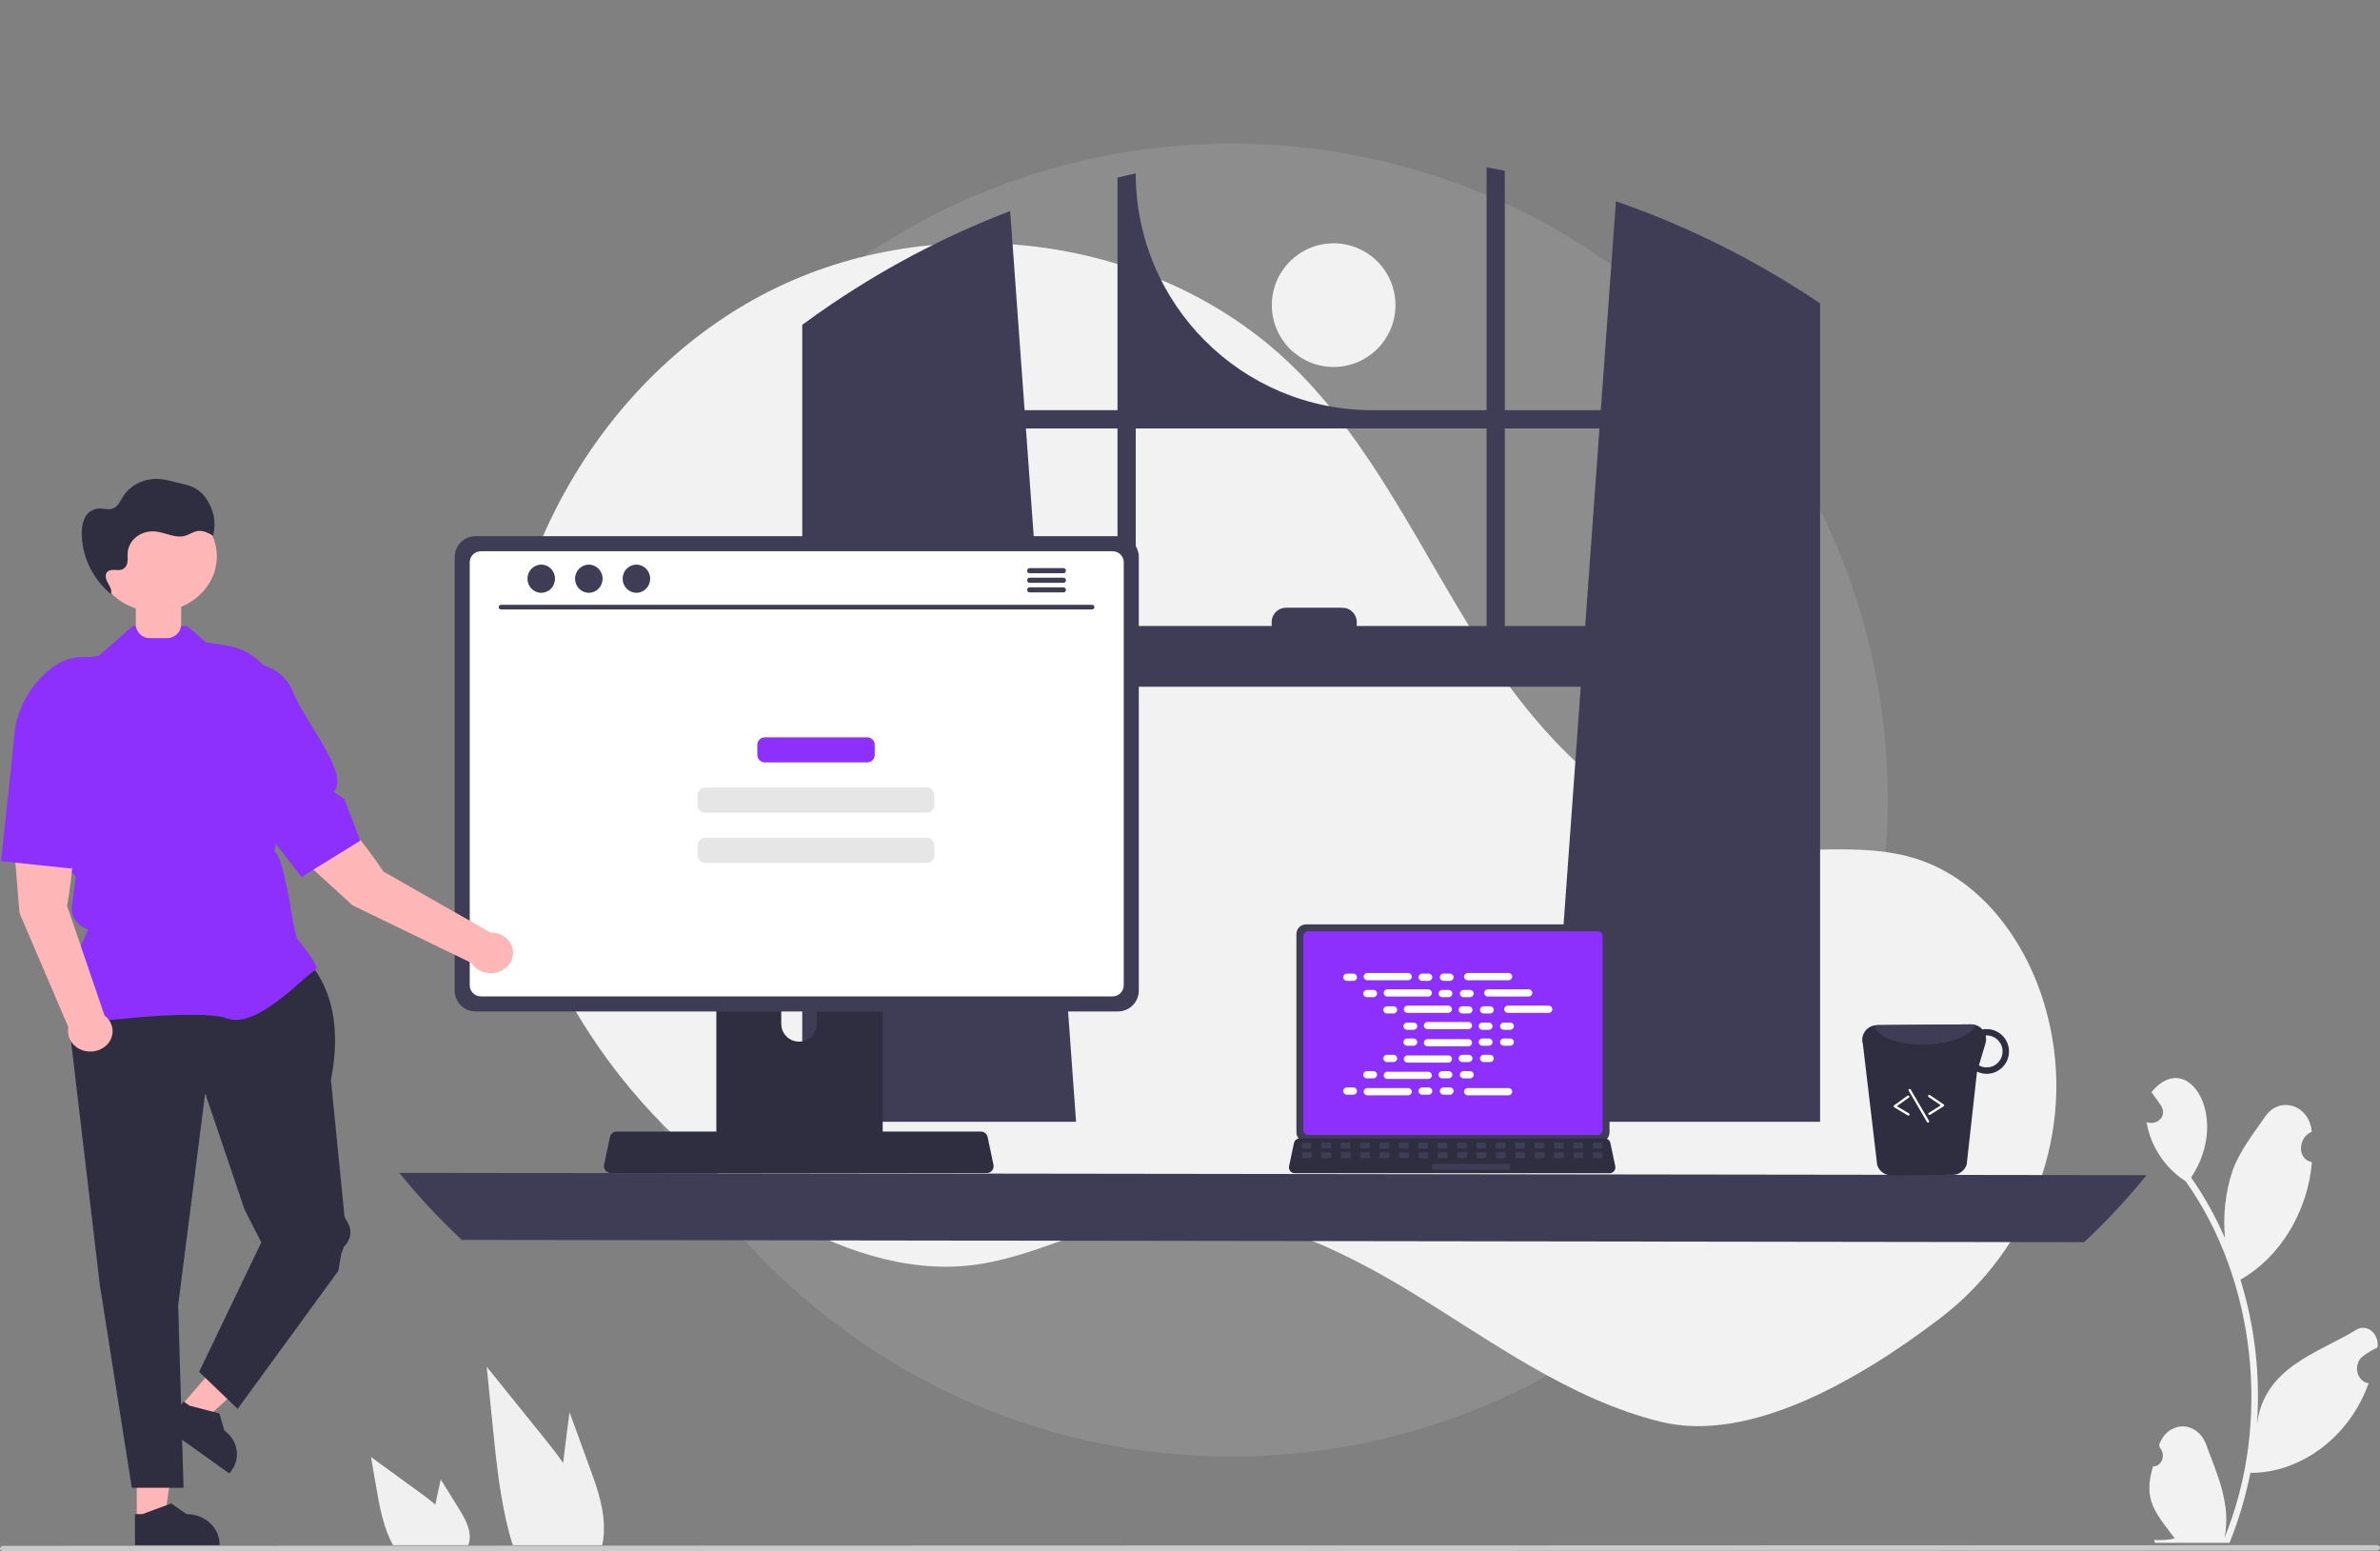 <?xml version="1.0" encoding="UTF-8"?>
<!DOCTYPE svg PUBLIC "-//W3C//DTD SVG 1.1//EN" "http://www.w3.org/Graphics/SVG/1.1/DTD/svg11.dtd">
<svg version="1.1" xmlns="http://www.w3.org/2000/svg" xmlns:xlink="http://www.w3.org/1999/xlink" x="0" y="0" width="1028" height="670" viewBox="0, 0, 1028, 670">
  <rect x="0" y="0" width="1028" height="670" fill="#808080" stroke="none"/>
  <g id="Layer_2" opacity="0.104">
    <path d="M531.881,629.042 C375.308,629.042 248.381,502.115 248.381,345.542 C248.381,188.969 375.308,62.042 531.881,62.042 C688.454,62.042 815.381,188.969 815.381,345.542 C815.381,502.115 688.454,629.042 531.881,629.042 z" fill="#FFFFFF"/>
  </g>
  <g id="Layer_4">
    <path d="M929.964,633.3 C931.667,633.389 933.238,632.249 933.895,630.445 C934.553,628.64 934.158,626.557 932.906,625.229 C932.803,624.763 932.73,624.428 932.628,623.961 C934.255,619.218 938.229,616.082 942.673,616.034 C947.116,615.986 951.141,619.035 952.846,623.742 C957.657,636.659 963.884,650.03 960.787,664.257 C981.241,614.534 974.285,552.684 944.057,510.162 C935.702,504.883 928.93,495.503 927.167,484.612 C931.302,486.219 936.458,482.361 933.349,477.365 C932.001,475.455 930.64,473.561 929.293,471.651 C945,452.463 963.716,482.62 946.426,508.519 C952.082,516.652 956.981,525.442 961.044,534.745 C960.106,524.867 961.225,514.875 964.311,505.59 C967.438,496.937 973.299,489.649 978.461,482.169 C984.736,473.054 997.653,477.259 998.497,488.826 C992.705,491.009 991.953,500.606 998.578,501.919 C996.843,523.437 984.587,543.211 967.707,552.648 C973.941,572.71 976.375,594.065 974.847,615.291 C977.827,590.484 1001.041,584.465 1017.267,574.605 C1019.377,573.053 1022.088,573.078 1024.176,574.669 C1026.264,576.259 1027.336,579.116 1026.907,581.948 C1024.667,582.993 1022.524,584.29 1020.508,585.821 C1018.572,587.313 1017.664,590.041 1018.239,592.634 C1018.814,595.226 1020.749,597.124 1023.071,597.374 C1014.892,620.593 993.746,636.184 972.028,636.097 C969.941,646.499 966.917,656.625 963.005,666.311 L930.772,666.311 C930.656,665.9 930.552,665.476 930.448,665.066 C933.432,665.281 936.427,665.076 939.367,664.456 C931.474,653.736 925.369,648.266 929.963,633.3 z" fill="#F2F2F2"/>
    <path d="M837.928,569.389 C877.616,539.16 896.571,488.364 884.704,439.907 Q884.262,438.101 883.771,436.303 C875.903,407.54 856.439,380.202 828.071,371.012 C804.251,363.295 778.251,369.229 753.401,366.16 C704.62,360.136 666.801,320.666 640.19,279.341 C613.579,238.015 593.128,191.758 557.769,157.617 C499.484,101.341 404.407,89.225 332.142,125.856 C259.877,162.487 213.845,243.757 215.808,324.752 C217.772,405.747 265.855,483.183 335.683,524.269 C361.336,539.362 391.005,550.054 420.532,546.312 C446.152,543.066 469.431,529.3 494.93,525.213 C535.021,518.787 574.857,536.914 609.533,558.036 C644.209,579.159 677.703,604.196 717.107,613.989 C755.369,623.497 802.771,596.167 837.928,569.389 z" fill="#F2F2F2"/>
    <path d="M780.906,127.557 C780.036,126.977 779.156,126.427 778.286,125.867 C753.137,109.783 726.182,96.716 697.976,86.937 L691.436,177.157 L649.976,177.157 L649.976,73.767 C647.366,73.227 644.736,72.717 642.106,72.237 L642.106,177.157 L592.836,177.157 C536.354,177.157 490.566,131.369 490.566,74.887 L490.566,74.887 C487.926,75.457 485.306,76.067 482.686,76.717 L482.686,177.157 L442.556,177.157 L436.326,91.127 C407.341,102.243 379.824,116.862 354.386,134.657 C353.946,134.957 353.506,135.267 353.076,135.567 C350.866,137.117 348.686,138.697 346.516,140.297 L346.516,484.487 L464.786,484.487 L462.696,455.537 L451.196,296.587 L682.786,296.587 L671.286,455.537 L669.196,484.487 L786.156,484.487 L786.156,131.037 Q783.546,129.267 780.906,127.557 z M482.686,270.337 L449.296,270.337 L443.126,185.037 L482.686,185.037 z M642.106,270.337 L586.026,270.337 L586.026,268.647 C586.026,267.006 585.374,265.433 584.213,264.274 C583.052,263.114 581.477,262.464 579.836,262.467 L555.456,262.467 C552.043,262.466 549.275,265.233 549.276,268.647 L549.276,270.337 L490.566,270.337 L490.566,185.037 L642.106,185.037 z M649.976,270.337 L649.976,185.037 L690.866,185.037 L684.696,270.337 z" fill="#3F3D56"/>
    <path d="M172.48,506.528 C180.813,516.821 189.825,526.495 199.452,535.478 L900.195,536.478 C909.822,527.495 918.835,517.821 927.167,507.528 z" fill="#3F3D56"/>
    <path d="M602.746,131.782 C602.746,146.529 590.792,158.483 576.046,158.483 C561.299,158.483 549.345,146.529 549.345,131.782 C549.345,117.036 561.299,105.081 576.046,105.081 C590.792,105.081 602.746,117.036 602.746,131.782 z" fill="#F2F2F2"/>
    <path d="M309.414,395.081 L309.414,497.641 L381.264,497.641 L381.264,395.081 C381.267,393.567 380.281,392.228 378.834,391.781 C378.502,391.672 378.154,391.618 377.804,391.621 L312.884,391.621 C310.97,391.618 309.416,393.167 309.414,395.081 z M337.454,430.321 C337.493,426.113 340.916,422.722 345.124,422.722 C349.333,422.722 352.755,426.113 352.794,430.321 L352.794,442.221 C352.773,446.442 349.345,449.852 345.124,449.852 C340.903,449.852 337.476,446.442 337.454,442.221 z" fill="#2F2E41"/>
    <path d="M309.194,494.361 L309.194,504.251 C309.198,505.318 310.058,506.183 311.124,506.191 L379.554,506.191 C380.622,506.186 381.484,505.319 381.484,504.251 L381.484,494.361 z" fill="#3F3D56"/>
    <path d="M196.384,240.561 L196.384,427.821 C196.388,432.79 200.415,436.817 205.384,436.821 L482.884,436.821 C487.853,436.817 491.88,432.79 491.884,427.821 L491.884,240.561 C491.872,235.597 487.848,231.578 482.884,231.571 L205.384,231.571 C200.42,231.578 196.396,235.597 196.384,240.561 z" fill="#3F3D56"/>
    <path d="M202.894,242.891 L202.894,425.511 C202.899,428.166 205.05,430.317 207.704,430.321 L480.574,430.321 C483.229,430.317 485.38,428.166 485.384,425.511 L485.384,242.891 C485.384,240.233 483.232,238.077 480.574,238.071 L207.704,238.071 C205.046,238.077 202.895,240.233 202.894,242.891 z" fill="#FFFFFF"/>
    <path d="M261.534,505.521 C262.097,506.227 262.952,506.636 263.854,506.631 L426.194,506.631 C427.093,506.63 427.944,506.224 428.511,505.526 C429.077,504.828 429.299,503.911 429.114,503.031 L426.594,491.061 C426.382,490.07 425.682,489.253 424.734,488.891 C424.397,488.759 424.037,488.691 423.674,488.691 L266.364,488.691 C266.002,488.691 265.642,488.759 265.304,488.891 C264.357,489.253 263.656,490.07 263.444,491.061 L260.924,503.031 C260.743,503.911 260.967,504.825 261.534,505.521 z" fill="#2F2E41"/>
    <path d="M471.719,263.228 L216.395,263.228 C215.843,263.216 215.402,262.765 215.402,262.213 C215.402,261.661 215.843,261.21 216.395,261.197 L471.719,261.197 C472.271,261.21 472.712,261.661 472.712,262.213 C472.712,262.765 472.271,263.216 471.719,263.228 z" fill="#3F3D56"/>
    <path d="M239.726,249.93 C239.726,253.29 237.062,256.013 233.776,256.013 C230.489,256.013 227.825,253.29 227.825,249.93 C227.825,246.571 230.489,243.847 233.776,243.847 C237.062,243.847 239.726,246.571 239.726,249.93 z" fill="#3F3D56"/>
    <path d="M260.282,249.93 C260.282,253.29 257.618,256.013 254.332,256.013 C251.045,256.013 248.381,253.29 248.381,249.93 C248.381,246.571 251.045,243.847 254.332,243.847 C257.618,243.847 260.282,246.571 260.282,249.93 z" fill="#3F3D56"/>
    <path d="M280.838,249.93 C280.838,253.29 278.174,256.013 274.888,256.013 C271.601,256.013 268.937,253.29 268.937,249.93 C268.937,246.571 271.601,243.847 274.888,243.847 C278.174,243.847 280.838,246.571 280.838,249.93 z" fill="#3F3D56"/>
    <path d="M459.341,245.351 L444.741,245.351 C444.14,245.365 443.661,245.856 443.661,246.456 C443.661,247.057 444.14,247.547 444.741,247.561 L459.341,247.561 C459.945,247.553 460.43,247.061 460.43,246.456 C460.43,245.852 459.945,245.36 459.341,245.351 z" fill="#3F3D56"/>
    <path d="M459.341,249.501 L444.741,249.501 C444.14,249.515 443.66,250.006 443.66,250.606 C443.66,251.207 444.14,251.698 444.741,251.711 L459.341,251.711 C459.946,251.704 460.432,251.212 460.432,250.606 C460.432,250.001 459.946,249.509 459.341,249.501 z" fill="#3F3D56"/>
    <path d="M459.341,253.651 L444.741,253.651 C444.14,253.665 443.661,254.156 443.661,254.756 C443.661,255.357 444.14,255.847 444.741,255.861 L459.341,255.861 C459.945,255.853 460.43,255.361 460.43,254.756 C460.43,254.152 459.945,253.66 459.341,253.651 z" fill="#3F3D56"/>
    <g>
      <path d="M810.826,503.164 C811.684,505.811 814.15,507.604 816.932,507.603 L843.432,507.383 C846.239,507.377 848.705,505.525 849.493,502.831 L853.941,462.816 C855.261,463.441 856.703,463.764 858.164,463.761 C863.499,463.72 867.791,459.361 867.75,454.025 C867.71,448.69 863.351,444.397 858.016,444.438 C857.432,444.426 856.849,444.477 856.277,444.589 C855.046,443.209 853.288,442.414 851.439,442.401 L810.677,442.742 C810.339,442.748 810.002,442.784 809.67,442.849 C807.857,443.155 806.264,444.229 805.302,445.797 C804.341,447.365 804.103,449.272 804.654,451.027 z M854.757,460.108 L857.591,450.603 C857.914,449.505 857.942,448.341 857.67,447.23 C857.8,447.231 857.915,447.172 858.045,447.174 C861.854,447.162 864.955,450.234 864.977,454.043 C865,457.852 861.936,460.961 858.127,460.995 C856.944,461.011 855.779,460.705 854.757,460.108 z" fill="#2F2E41"/>
      <path d="M809.67,442.849 C810.451,447.828 820.15,451.487 831.896,451.085 C842.695,450.777 851.585,447.141 853.28,442.678 C852.684,442.491 852.064,442.398 851.439,442.401 L810.677,442.742 C810.339,442.748 810.002,442.784 809.67,442.849 z" fill="#3F3D56"/>
      <path d="M833.516,481.529 C833.569,481.516 833.62,481.495 833.668,481.465 L839.486,477.801 C839.628,477.71 839.716,477.555 839.719,477.386 C839.722,477.218 839.64,477.059 839.5,476.964 L833.59,472.944 C833.442,472.843 833.252,472.827 833.09,472.905 C832.929,472.983 832.821,473.141 832.809,473.32 C832.796,473.498 832.879,473.67 833.027,473.77 L838.306,477.361 L833.135,480.619 C832.928,480.749 832.846,481.009 832.94,481.235 C833.034,481.461 833.278,481.585 833.516,481.529 z" fill="#FFFFFF"/>
      <path d="M824.423,481.79 C824.621,481.743 824.772,481.581 824.803,481.379 C824.834,481.178 824.74,480.978 824.565,480.873 L819.316,477.741 L824.507,474.024 C824.731,473.863 824.783,473.551 824.623,473.327 C824.462,473.102 824.149,473.05 823.926,473.212 L818.113,477.373 C817.975,477.471 817.897,477.632 817.905,477.8 C817.912,477.968 818.003,478.122 818.147,478.208 L824.052,481.732 C824.164,481.798 824.296,481.819 824.423,481.79 z" fill="#FFFFFF"/>
      <path d="M832.885,484.819 C832.935,484.808 832.981,484.788 833.023,484.763 C833.138,484.696 833.221,484.586 833.256,484.458 C833.289,484.33 833.27,484.193 833.203,484.079 L825.282,470.53 C825.143,470.292 824.837,470.213 824.599,470.352 C824.361,470.492 824.281,470.797 824.42,471.036 L832.34,484.584 C832.451,484.773 832.672,484.868 832.885,484.819 z" fill="#FFFFFF"/>
    </g>
    <path d="M330.373,318.428 L374.564,318.428 C376.367,318.428 377.828,319.889 377.828,321.692 L377.828,326.009 C377.828,327.812 376.367,329.273 374.564,329.273 L330.373,329.273 C328.57,329.273 327.109,327.812 327.109,326.009 L327.109,321.692 C327.109,319.889 328.57,318.428 330.373,318.428 z" fill="#8D30FE"/>
    <path d="M304.614,340.119 L400.322,340.119 C402.125,340.119 403.587,341.581 403.587,343.383 L403.587,347.701 C403.587,349.503 402.125,350.965 400.322,350.965 L304.614,350.965 C302.812,350.965 301.35,349.503 301.35,347.701 L301.35,343.383 C301.35,341.581 302.812,340.119 304.614,340.119 z" fill="#E6E6E6"/>
    <path d="M304.614,361.81 L400.322,361.81 C402.125,361.81 403.587,363.272 403.587,365.075 L403.587,369.392 C403.587,371.195 402.125,372.656 400.322,372.656 L304.614,372.656 C302.812,372.656 301.35,371.195 301.35,369.392 L301.35,365.075 C301.35,363.272 302.812,361.81 304.614,361.81 z" fill="#E6E6E6"/>
    <g>
      <path d="M559.96,403.343 L559.96,489.047 C559.962,491.321 561.805,493.164 564.079,493.166 L691.084,493.166 C693.358,493.164 695.201,491.321 695.203,489.047 L695.203,403.343 C695.197,401.071 693.356,399.231 691.084,399.229 L564.079,399.229 C561.807,399.231 559.966,401.071 559.96,403.343 z" fill="#3F3D56"/>
      <path d="M562.94,404.409 L562.94,487.99 C562.942,489.205 563.926,490.189 565.141,490.191 L690.026,490.191 C691.241,490.189 692.226,489.205 692.228,487.99 L692.228,404.409 C692.228,403.193 691.243,402.206 690.026,402.203 L565.141,402.203 C563.925,402.206 562.94,403.193 562.94,404.409 z" fill="#8D30FE"/>
      <path d="M557.304,505.762 C557.775,506.353 558.492,506.695 559.247,506.691 L695.239,506.691 C695.993,506.69 696.705,506.35 697.18,505.765 C697.654,505.18 697.84,504.413 697.685,503.676 L695.575,493.648 C695.397,492.818 694.81,492.133 694.016,491.831 C693.734,491.72 693.432,491.663 693.128,491.663 L561.35,491.663 C561.046,491.663 560.745,491.72 560.462,491.831 C559.668,492.133 559.082,492.818 558.904,493.648 L556.793,503.676 C556.641,504.412 556.829,505.179 557.304,505.762 z" fill="#2F2E41"/>
      <path d="M691.674,495.982 L688.462,495.982 C688.193,495.982 687.974,495.764 687.974,495.494 L687.974,493.957 C687.974,493.688 688.193,493.469 688.462,493.469 L691.674,493.469 C691.944,493.469 692.163,493.688 692.163,493.957 L692.163,495.494 C692.163,495.764 691.944,495.982 691.674,495.982 z" fill="#3F3D56"/>
      <path d="M683.297,495.982 L680.085,495.982 C679.816,495.982 679.597,495.764 679.597,495.494 L679.597,493.957 C679.597,493.688 679.816,493.469 680.085,493.469 L683.297,493.469 C683.567,493.469 683.786,493.688 683.786,493.957 L683.786,495.494 C683.786,495.764 683.567,495.982 683.297,495.982 z" fill="#3F3D56"/>
      <path d="M674.92,495.982 L671.708,495.982 C671.439,495.982 671.22,495.764 671.22,495.494 L671.22,493.957 C671.22,493.688 671.439,493.469 671.708,493.469 L674.92,493.469 C675.19,493.469 675.409,493.688 675.409,493.957 L675.409,495.494 C675.409,495.764 675.19,495.982 674.92,495.982 z" fill="#3F3D56"/>
      <path d="M666.543,495.982 L663.331,495.982 C663.062,495.982 662.843,495.764 662.843,495.494 L662.843,493.957 C662.843,493.688 663.062,493.469 663.331,493.469 L666.543,493.469 C666.813,493.469 667.032,493.688 667.032,493.957 L667.032,495.494 C667.032,495.764 666.813,495.982 666.543,495.982 z" fill="#3F3D56"/>
      <path d="M658.166,495.982 L654.954,495.982 C654.685,495.982 654.466,495.764 654.466,495.494 L654.466,493.957 C654.466,493.688 654.685,493.469 654.954,493.469 L658.166,493.469 C658.436,493.469 658.655,493.688 658.655,493.957 L658.655,495.494 C658.655,495.764 658.436,495.982 658.166,495.982 z" fill="#3F3D56"/>
      <path d="M649.789,495.982 L646.577,495.982 C646.308,495.982 646.089,495.764 646.089,495.494 L646.089,493.957 C646.089,493.688 646.308,493.469 646.577,493.469 L649.789,493.469 C650.059,493.469 650.278,493.688 650.278,493.957 L650.278,495.494 C650.278,495.764 650.059,495.982 649.789,495.982 z" fill="#3F3D56"/>
      <path d="M641.412,495.982 L638.2,495.982 C637.931,495.982 637.712,495.764 637.712,495.494 L637.712,493.957 C637.712,493.688 637.931,493.469 638.2,493.469 L641.412,493.469 C641.682,493.469 641.901,493.688 641.901,493.957 L641.901,495.494 C641.901,495.764 641.682,495.982 641.412,495.982 z" fill="#3F3D56"/>
      <path d="M633.036,495.982 L629.823,495.982 C629.554,495.982 629.335,495.764 629.335,495.494 L629.335,493.957 C629.335,493.688 629.554,493.469 629.823,493.469 L633.036,493.469 C633.305,493.469 633.524,493.688 633.524,493.957 L633.524,495.494 C633.524,495.764 633.305,495.982 633.036,495.982 z" fill="#3F3D56"/>
      <path d="M624.659,495.982 L621.446,495.982 C621.177,495.982 620.958,495.764 620.958,495.494 L620.958,493.957 C620.958,493.688 621.177,493.469 621.446,493.469 L624.659,493.469 C624.928,493.469 625.147,493.688 625.147,493.957 L625.147,495.494 C625.147,495.764 624.928,495.982 624.659,495.982 z" fill="#3F3D56"/>
      <path d="M616.281,495.982 L613.069,495.982 C612.8,495.982 612.581,495.764 612.581,495.494 L612.581,493.957 C612.581,493.688 612.8,493.469 613.069,493.469 L616.281,493.469 C616.551,493.469 616.77,493.688 616.77,493.957 L616.77,495.494 C616.77,495.764 616.551,495.982 616.281,495.982 z" fill="#3F3D56"/>
      <path d="M607.905,495.982 L604.692,495.982 C604.423,495.982 604.204,495.764 604.204,495.494 L604.204,493.957 C604.204,493.688 604.423,493.469 604.692,493.469 L607.905,493.469 C608.174,493.469 608.393,493.688 608.393,493.957 L608.393,495.494 C608.393,495.764 608.174,495.982 607.905,495.982 z" fill="#3F3D56"/>
      <path d="M599.528,495.982 L596.315,495.982 C596.046,495.982 595.827,495.764 595.827,495.494 L595.827,493.957 C595.827,493.688 596.046,493.469 596.315,493.469 L599.528,493.469 C599.797,493.469 600.016,493.688 600.016,493.957 L600.016,495.494 C600.016,495.764 599.797,495.982 599.528,495.982 z" fill="#3F3D56"/>
      <path d="M591.151,495.982 L587.938,495.982 C587.669,495.982 587.45,495.764 587.45,495.494 L587.45,493.957 C587.45,493.688 587.669,493.469 587.938,493.469 L591.151,493.469 C591.42,493.469 591.639,493.688 591.639,493.957 L591.639,495.494 C591.639,495.764 591.42,495.982 591.151,495.982 z" fill="#3F3D56"/>
      <path d="M582.774,495.982 L579.561,495.982 C579.292,495.982 579.073,495.764 579.073,495.494 L579.073,493.957 C579.073,493.688 579.292,493.469 579.561,493.469 L582.774,493.469 C583.043,493.469 583.262,493.688 583.262,493.957 L583.262,495.494 C583.262,495.764 583.043,495.982 582.774,495.982 z" fill="#3F3D56"/>
      <path d="M574.397,495.982 L571.185,495.982 C570.915,495.982 570.696,495.764 570.696,495.494 L570.696,493.957 C570.696,493.688 570.915,493.469 571.185,493.469 L574.397,493.469 C574.666,493.469 574.885,493.688 574.885,493.957 L574.885,495.494 C574.885,495.764 574.666,495.982 574.397,495.982 z" fill="#3F3D56"/>
      <path d="M566.02,495.982 L562.808,495.982 C562.538,495.982 562.319,495.764 562.319,495.494 L562.319,493.957 C562.319,493.688 562.538,493.469 562.808,493.469 L566.02,493.469 C566.289,493.469 566.508,493.688 566.508,493.957 L566.508,495.494 C566.508,495.764 566.289,495.982 566.02,495.982 z" fill="#3F3D56"/>
      <path d="M691.773,500.171 L688.561,500.171 C688.292,500.171 688.073,499.952 688.073,499.682 L688.073,498.146 C688.073,497.876 688.292,497.658 688.561,497.658 L691.773,497.658 C692.043,497.658 692.262,497.876 692.262,498.146 L692.262,499.682 C692.262,499.952 692.043,500.171 691.773,500.171 z" fill="#3F3D56"/>
      <path d="M683.396,500.171 L680.184,500.171 C679.915,500.171 679.696,499.952 679.696,499.682 L679.696,498.146 C679.696,497.876 679.915,497.658 680.184,497.658 L683.396,497.658 C683.666,497.658 683.885,497.876 683.885,498.146 L683.885,499.682 C683.885,499.952 683.666,500.171 683.396,500.171 z" fill="#3F3D56"/>
      <path d="M675.019,500.171 L671.807,500.171 C671.538,500.171 671.319,499.952 671.319,499.682 L671.319,498.146 C671.319,497.876 671.538,497.658 671.807,497.658 L675.019,497.658 C675.289,497.658 675.508,497.876 675.508,498.146 L675.508,499.682 C675.508,499.952 675.289,500.171 675.019,500.171 z" fill="#3F3D56"/>
      <path d="M666.642,500.171 L663.43,500.171 C663.161,500.171 662.942,499.952 662.942,499.682 L662.942,498.146 C662.942,497.876 663.161,497.658 663.43,497.658 L666.642,497.658 C666.912,497.658 667.131,497.876 667.131,498.146 L667.131,499.682 C667.131,499.952 666.912,500.171 666.642,500.171 z" fill="#3F3D56"/>
      <path d="M658.265,500.171 L655.053,500.171 C654.784,500.171 654.565,499.952 654.565,499.682 L654.565,498.146 C654.565,497.876 654.784,497.658 655.053,497.658 L658.265,497.658 C658.535,497.658 658.754,497.876 658.754,498.146 L658.754,499.682 C658.754,499.952 658.535,500.171 658.265,500.171 z" fill="#3F3D56"/>
      <path d="M649.888,500.171 L646.676,500.171 C646.407,500.171 646.188,499.952 646.188,499.682 L646.188,498.146 C646.188,497.876 646.407,497.658 646.676,497.658 L649.888,497.658 C650.158,497.658 650.377,497.876 650.377,498.146 L650.377,499.682 C650.377,499.952 650.158,500.171 649.888,500.171 z" fill="#3F3D56"/>
      <path d="M641.511,500.171 L638.299,500.171 C638.03,500.171 637.811,499.952 637.811,499.682 L637.811,498.146 C637.811,497.876 638.03,497.658 638.299,497.658 L641.511,497.658 C641.781,497.658 642,497.876 642,498.146 L642,499.682 C642,499.952 641.781,500.171 641.511,500.171 z" fill="#3F3D56"/>
      <path d="M633.135,500.171 L629.922,500.171 C629.653,500.171 629.434,499.952 629.434,499.682 L629.434,498.146 C629.434,497.876 629.653,497.658 629.922,497.658 L633.135,497.658 C633.404,497.658 633.623,497.876 633.623,498.146 L633.623,499.682 C633.623,499.952 633.404,500.171 633.135,500.171 z" fill="#3F3D56"/>
      <path d="M624.758,500.171 L621.545,500.171 C621.276,500.171 621.057,499.952 621.057,499.682 L621.057,498.146 C621.057,497.876 621.276,497.658 621.545,497.658 L624.758,497.658 C625.027,497.658 625.246,497.876 625.246,498.146 L625.246,499.682 C625.246,499.952 625.027,500.171 624.758,500.171 z" fill="#3F3D56"/>
      <path d="M616.381,500.171 L613.168,500.171 C612.899,500.171 612.68,499.952 612.68,499.682 L612.68,498.146 C612.68,497.876 612.899,497.658 613.168,497.658 L616.381,497.658 C616.65,497.658 616.869,497.876 616.869,498.146 L616.869,499.682 C616.869,499.952 616.65,500.171 616.381,500.171 z" fill="#3F3D56"/>
      <path d="M608.004,500.171 L604.791,500.171 C604.522,500.171 604.303,499.952 604.303,499.682 L604.303,498.146 C604.303,497.876 604.522,497.658 604.791,497.658 L608.004,497.658 C608.273,497.658 608.492,497.876 608.492,498.146 L608.492,499.682 C608.492,499.952 608.273,500.171 608.004,500.171 z" fill="#3F3D56"/>
      <path d="M599.627,500.171 L596.414,500.171 C596.145,500.171 595.926,499.952 595.926,499.682 L595.926,498.146 C595.926,497.876 596.145,497.658 596.414,497.658 L599.627,497.658 C599.896,497.658 600.115,497.876 600.115,498.146 L600.115,499.682 C600.115,499.952 599.896,500.171 599.627,500.171 z" fill="#3F3D56"/>
      <path d="M591.25,500.171 L588.037,500.171 C587.768,500.171 587.549,499.952 587.549,499.682 L587.549,498.146 C587.549,497.876 587.768,497.658 588.037,497.658 L591.25,497.658 C591.519,497.658 591.738,497.876 591.738,498.146 L591.738,499.682 C591.738,499.952 591.519,500.171 591.25,500.171 z" fill="#3F3D56"/>
      <path d="M582.873,500.171 L579.661,500.171 C579.391,500.171 579.172,499.952 579.172,499.682 L579.172,498.146 C579.172,497.876 579.391,497.658 579.661,497.658 L582.873,497.658 C583.142,497.658 583.361,497.876 583.361,498.146 L583.361,499.682 C583.361,499.952 583.142,500.171 582.873,500.171 z" fill="#3F3D56"/>
      <path d="M574.496,500.171 L571.284,500.171 C571.014,500.171 570.795,499.952 570.795,499.682 L570.795,498.146 C570.795,497.876 571.014,497.658 571.284,497.658 L574.496,497.658 C574.765,497.658 574.984,497.876 574.984,498.146 L574.984,499.682 C574.984,499.952 574.765,500.171 574.496,500.171 z" fill="#3F3D56"/>
      <path d="M566.119,500.171 L562.906,500.171 C562.637,500.171 562.418,499.952 562.418,499.682 L562.418,498.146 C562.418,497.876 562.637,497.658 562.906,497.658 L566.119,497.658 C566.388,497.658 566.607,497.876 566.607,498.146 L566.607,499.682 C566.607,499.952 566.388,500.171 566.119,500.171 z" fill="#3F3D56"/>
      <path d="M651.564,505.197 L619.032,505.197 C618.763,505.197 618.544,504.978 618.544,504.709 L618.544,503.172 C618.544,502.902 618.763,502.684 619.032,502.684 L651.564,502.684 C651.833,502.684 652.052,502.902 652.052,503.172 L652.052,504.709 C652.052,504.978 651.833,505.197 651.564,505.197 z" fill="#3F3D56"/>
      <path d="M581.722,420.489 L584.566,420.489 C585.428,420.489 586.127,421.188 586.127,422.05 L586.127,422.05 C586.127,422.912 585.428,423.611 584.566,423.611 L581.722,423.611 C580.86,423.611 580.161,422.912 580.161,422.05 L580.161,422.05 C580.161,421.188 580.86,420.489 581.722,420.489 z" fill="#FFFFFF"/>
      <path d="M614.245,420.489 L617.089,420.489 C617.951,420.489 618.65,421.188 618.65,422.05 L618.65,422.05 C618.65,422.912 617.951,423.611 617.089,423.611 L614.245,423.611 C613.383,423.611 612.684,422.912 612.684,422.05 L612.684,422.05 C612.684,421.188 613.383,420.489 614.245,420.489 z" fill="#FFFFFF"/>
      <path d="M623.46,420.489 L626.304,420.489 C627.166,420.489 627.865,421.188 627.865,422.05 L627.865,422.05 C627.865,422.912 627.166,423.611 626.304,423.611 L623.46,423.611 C622.598,423.611 621.899,422.912 621.899,422.05 L621.899,422.05 C621.899,421.188 622.598,420.489 623.46,420.489 z" fill="#FFFFFF"/>
      <path d="M590.569,420.229 L608.243,420.229 C609.105,420.229 609.804,420.927 609.804,421.79 L609.804,421.79 C609.804,422.652 609.105,423.351 608.243,423.351 L590.569,423.351 C589.707,423.351 589.008,422.652 589.008,421.79 L589.008,421.79 C589.008,420.927 589.707,420.229 590.569,420.229 z" fill="#FFFFFF"/>
      <path d="M633.933,420.229 L651.607,420.229 C652.469,420.229 653.168,420.927 653.168,421.79 L653.168,421.79 C653.168,422.652 652.469,423.351 651.607,423.351 L633.933,423.351 C633.071,423.351 632.372,422.652 632.372,421.79 L632.372,421.79 C632.372,420.927 633.071,420.229 633.933,420.229 z" fill="#FFFFFF"/>
      <path d="M590.395,427.535 L593.239,427.535 C594.101,427.535 594.8,428.234 594.8,429.097 L594.8,429.097 C594.8,429.959 594.101,430.658 593.239,430.658 L590.395,430.658 C589.533,430.658 588.834,429.959 588.834,429.097 L588.834,429.097 C588.834,428.234 589.533,427.535 590.395,427.535 z" fill="#FFFFFF"/>
      <path d="M622.918,427.535 L625.762,427.535 C626.624,427.535 627.323,428.234 627.323,429.097 L627.323,429.097 C627.323,429.959 626.624,430.658 625.762,430.658 L622.918,430.658 C622.056,430.658 621.357,429.959 621.357,429.097 L621.357,429.097 C621.357,428.234 622.056,427.535 622.918,427.535 z" fill="#FFFFFF"/>
      <path d="M632.133,427.535 L634.977,427.535 C635.839,427.535 636.538,428.234 636.538,429.097 L636.538,429.097 C636.538,429.959 635.839,430.658 634.977,430.658 L632.133,430.658 C631.271,430.658 630.572,429.959 630.572,429.097 L630.572,429.097 C630.572,428.234 631.271,427.535 632.133,427.535 z" fill="#FFFFFF"/>
      <path d="M599.242,427.275 L616.916,427.275 C617.778,427.275 618.477,427.974 618.477,428.836 L618.477,428.836 C618.477,429.698 617.778,430.397 616.916,430.397 L599.242,430.397 C598.379,430.397 597.681,429.698 597.681,428.836 L597.681,428.836 C597.681,427.974 598.379,427.275 599.242,427.275 z" fill="#FFFFFF"/>
      <path d="M642.606,427.275 L660.28,427.275 C661.142,427.275 661.841,427.974 661.841,428.836 L661.841,428.836 C661.841,429.698 661.142,430.397 660.28,430.397 L642.606,430.397 C641.743,430.397 641.045,429.698 641.045,428.836 L641.045,428.836 C641.045,427.974 641.743,427.275 642.606,427.275 z" fill="#FFFFFF"/>
      <path d="M599.068,434.582 L601.912,434.582 C602.774,434.582 603.473,435.281 603.473,436.143 L603.473,436.143 C603.473,437.005 602.774,437.704 601.912,437.704 L599.068,437.704 C598.206,437.704 597.507,437.005 597.507,436.143 L597.507,436.143 C597.507,435.281 598.206,434.582 599.068,434.582 z" fill="#FFFFFF"/>
      <path d="M631.591,434.582 L634.435,434.582 C635.297,434.582 635.996,435.281 635.996,436.143 L635.996,436.143 C635.996,437.005 635.297,437.704 634.435,437.704 L631.591,437.704 C630.729,437.704 630.03,437.005 630.03,436.143 L630.03,436.143 C630.03,435.281 630.729,434.582 631.591,434.582 z" fill="#FFFFFF"/>
      <path d="M640.806,434.582 L643.65,434.582 C644.512,434.582 645.211,435.281 645.211,436.143 L645.211,436.143 C645.211,437.005 644.512,437.704 643.65,437.704 L640.806,437.704 C639.944,437.704 639.245,437.005 639.245,436.143 L639.245,436.143 C639.245,435.281 639.944,434.582 640.806,434.582 z" fill="#FFFFFF"/>
      <path d="M607.914,434.322 L625.588,434.322 C626.451,434.322 627.149,435.021 627.149,435.883 L627.149,435.883 C627.149,436.745 626.451,437.444 625.588,437.444 L607.914,437.444 C607.052,437.444 606.353,436.745 606.353,435.883 L606.353,435.883 C606.353,435.021 607.052,434.322 607.914,434.322 z" fill="#FFFFFF"/>
      <path d="M651.278,434.322 L668.952,434.322 C669.815,434.322 670.513,435.021 670.513,435.883 L670.513,435.883 C670.513,436.745 669.815,437.444 668.952,437.444 L651.278,437.444 C650.416,437.444 649.717,436.745 649.717,435.883 L649.717,435.883 C649.717,435.021 650.416,434.322 651.278,434.322 z" fill="#FFFFFF"/>
      <path d="M607.741,441.629 L610.585,441.629 C611.447,441.629 612.146,442.328 612.146,443.19 L612.146,443.19 C612.146,444.052 611.447,444.751 610.585,444.751 L607.741,444.751 C606.879,444.751 606.18,444.052 606.18,443.19 L606.18,443.19 C606.18,442.328 606.879,441.629 607.741,441.629 z" fill="#FFFFFF"/>
      <path d="M640.264,441.629 L643.108,441.629 C643.97,441.629 644.669,442.328 644.669,443.19 L644.669,443.19 C644.669,444.052 643.97,444.751 643.108,444.751 L640.264,444.751 C639.402,444.751 638.703,444.052 638.703,443.19 L638.703,443.19 C638.703,442.328 639.402,441.629 640.264,441.629 z" fill="#FFFFFF"/>
      <path d="M649.479,441.629 L652.322,441.629 C653.185,441.629 653.883,442.328 653.883,443.19 L653.883,443.19 C653.883,444.052 653.185,444.751 652.322,444.751 L649.479,444.751 C648.617,444.751 647.918,444.052 647.918,443.19 L647.918,443.19 C647.918,442.328 648.617,441.629 649.479,441.629 z" fill="#FFFFFF"/>
      <path d="M616.587,441.368 L634.261,441.368 C635.123,441.368 635.822,442.067 635.822,442.93 L635.822,442.93 C635.822,443.792 635.123,444.491 634.261,444.491 L616.587,444.491 C615.725,444.491 615.026,443.792 615.026,442.93 L615.026,442.93 C615.026,442.067 615.725,441.368 616.587,441.368 z" fill="#FFFFFF"/>
      <path d="M614.245,469.649 L617.089,469.649 C617.951,469.649 618.65,470.348 618.65,471.21 L618.65,471.21 C618.65,472.072 617.951,472.771 617.089,472.771 L614.245,472.771 C613.383,472.771 612.684,472.072 612.684,471.21 L612.684,471.21 C612.684,470.348 613.383,469.649 614.245,469.649 z" fill="#FFFFFF"/>
      <path d="M623.46,469.649 L626.304,469.649 C627.166,469.649 627.865,470.348 627.865,471.21 L627.865,471.21 C627.865,472.072 627.166,472.771 626.304,472.771 L623.46,472.771 C622.598,472.771 621.899,472.072 621.899,471.21 L621.899,471.21 C621.899,470.348 622.598,469.649 623.46,469.649 z" fill="#FFFFFF"/>
      <path d="M633.933,469.91 L651.607,469.91 C652.469,469.91 653.168,470.608 653.168,471.471 L653.168,471.471 C653.168,472.333 652.469,473.032 651.607,473.032 L633.933,473.032 C633.071,473.032 632.372,472.333 632.372,471.471 L632.372,471.471 C632.372,470.608 633.071,469.91 633.933,469.91 z" fill="#FFFFFF"/>
      <path d="M581.722,469.649 L584.566,469.649 C585.428,469.649 586.127,470.348 586.127,471.21 L586.127,471.21 C586.127,472.072 585.428,472.771 584.566,472.771 L581.722,472.771 C580.86,472.771 580.161,472.072 580.161,471.21 L580.161,471.21 C580.161,470.348 580.86,469.649 581.722,469.649 z" fill="#FFFFFF"/>
      <path d="M590.569,469.91 L608.243,469.91 C609.105,469.91 609.804,470.608 609.804,471.471 L609.804,471.471 C609.804,472.333 609.105,473.032 608.243,473.032 L590.569,473.032 C589.707,473.032 589.008,472.333 589.008,471.471 L589.008,471.471 C589.008,470.608 589.707,469.91 590.569,469.91 z" fill="#FFFFFF"/>
      <path d="M590.395,462.603 L593.239,462.603 C594.101,462.603 594.8,463.302 594.8,464.164 L594.8,464.164 C594.8,465.026 594.101,465.725 593.239,465.725 L590.395,465.725 C589.533,465.725 588.834,465.026 588.834,464.164 L588.834,464.164 C588.834,463.302 589.533,462.603 590.395,462.603 z" fill="#FFFFFF"/>
      <path d="M622.918,462.603 L625.762,462.603 C626.624,462.603 627.323,463.302 627.323,464.164 L627.323,464.164 C627.323,465.026 626.624,465.725 625.762,465.725 L622.918,465.725 C622.056,465.725 621.357,465.026 621.357,464.164 L621.357,464.164 C621.357,463.302 622.056,462.603 622.918,462.603 z" fill="#FFFFFF"/>
      <path d="M632.133,462.603 L634.977,462.603 C635.839,462.603 636.538,463.302 636.538,464.164 L636.538,464.164 C636.538,465.026 635.839,465.725 634.977,465.725 L632.133,465.725 C631.271,465.725 630.572,465.026 630.572,464.164 L630.572,464.164 C630.572,463.302 631.271,462.603 632.133,462.603 z" fill="#FFFFFF"/>
      <path d="M599.242,462.863 L616.916,462.863 C617.778,462.863 618.477,463.562 618.477,464.424 L618.477,464.424 C618.477,465.286 617.778,465.985 616.916,465.985 L599.242,465.985 C598.379,465.985 597.681,465.286 597.681,464.424 L597.681,464.424 C597.681,463.562 598.379,462.863 599.242,462.863 z" fill="#FFFFFF"/>
      <path d="M599.068,455.556 L601.912,455.556 C602.774,455.556 603.473,456.255 603.473,457.117 L603.473,457.117 C603.473,457.979 602.774,458.678 601.912,458.678 L599.068,458.678 C598.206,458.678 597.507,457.979 597.507,457.117 L597.507,457.117 C597.507,456.255 598.206,455.556 599.068,455.556 z" fill="#FFFFFF"/>
      <path d="M631.591,455.556 L634.435,455.556 C635.297,455.556 635.996,456.255 635.996,457.117 L635.996,457.117 C635.996,457.979 635.297,458.678 634.435,458.678 L631.591,458.678 C630.729,458.678 630.03,457.979 630.03,457.117 L630.03,457.117 C630.03,456.255 630.729,455.556 631.591,455.556 z" fill="#FFFFFF"/>
      <path d="M640.806,455.556 L643.65,455.556 C644.512,455.556 645.211,456.255 645.211,457.117 L645.211,457.117 C645.211,457.979 644.512,458.678 643.65,458.678 L640.806,458.678 C639.944,458.678 639.245,457.979 639.245,457.117 L639.245,457.117 C639.245,456.255 639.944,455.556 640.806,455.556 z" fill="#FFFFFF"/>
      <path d="M607.914,455.816 L625.588,455.816 C626.451,455.816 627.149,456.515 627.149,457.377 L627.149,457.377 C627.149,458.239 626.451,458.938 625.588,458.938 L607.914,458.938 C607.052,458.938 606.353,458.239 606.353,457.377 L606.353,457.377 C606.353,456.515 607.052,455.816 607.914,455.816 z" fill="#FFFFFF"/>
      <path d="M607.741,448.509 L610.585,448.509 C611.447,448.509 612.146,449.208 612.146,450.07 L612.146,450.07 C612.146,450.932 611.447,451.631 610.585,451.631 L607.741,451.631 C606.879,451.631 606.18,450.932 606.18,450.07 L606.18,450.07 C606.18,449.208 606.879,448.509 607.741,448.509 z" fill="#FFFFFF"/>
      <path d="M640.264,448.509 L643.108,448.509 C643.97,448.509 644.669,449.208 644.669,450.07 L644.669,450.07 C644.669,450.932 643.97,451.631 643.108,451.631 L640.264,451.631 C639.402,451.631 638.703,450.932 638.703,450.07 L638.703,450.07 C638.703,449.208 639.402,448.509 640.264,448.509 z" fill="#FFFFFF"/>
      <path d="M649.479,448.509 L652.322,448.509 C653.185,448.509 653.883,449.208 653.883,450.07 L653.883,450.07 C653.883,450.932 653.185,451.631 652.322,451.631 L649.479,451.631 C648.617,451.631 647.918,450.932 647.918,450.07 L647.918,450.07 C647.918,449.208 648.617,448.509 649.479,448.509 z" fill="#FFFFFF"/>
      <path d="M616.587,448.77 L634.261,448.77 C635.123,448.77 635.822,449.468 635.822,450.331 L635.822,450.331 C635.822,451.193 635.123,451.892 634.261,451.892 L616.587,451.892 C615.725,451.892 615.026,451.193 615.026,450.331 L615.026,450.331 C615.026,449.468 615.725,448.77 616.587,448.77 z" fill="#FFFFFF"/>
    </g>
    <path d="M198.081,651.352 L190.371,638.962 L188.831,646.042 C188.561,647.282 188.291,648.542 188.041,649.792 C185.851,647.922 183.521,646.192 181.241,644.532 Q170.741,636.912 160.251,629.272 L162.441,641.972 C163.791,649.792 165.201,657.772 168.541,664.922 C168.911,665.732 169.311,666.532 169.741,667.312 L202.281,667.312 C202.543,666.588 202.724,665.836 202.821,665.072 C202.829,665.022 202.832,664.972 202.831,664.922 C203.341,660.072 200.661,655.502 198.081,651.352 z" fill="#F0F0F0"/>
    <path d="M59.068,657.701 L70.946,657.7 L76.597,615.919 L59.066,615.92 L59.068,657.701 z" fill="#FFB6B6"/>
    <path d="M58.303,667.312 L94.831,667.311 L94.831,666.89 C94.83,659.729 88.465,653.925 80.613,653.925 L80.612,653.925 L73.94,649.309 L61.491,653.925 L58.302,653.926 z" fill="#2F2E41"/>
    <path d="M78.25,607.151 L87.601,613.83 L120.305,584.117 L106.503,574.259 L78.25,607.151 z" fill="#FFB6B6"/>
    <path d="M70.279,615.811 L99.035,636.351 L99.32,636.02 C104.162,630.383 103.076,622.234 96.895,617.818 L96.895,617.818 L94.764,610.432 L81.841,607.066 L79.331,605.273 z" fill="#2F2E41"/>
    <path d="M134.174,416.784 C134.174,416.784 149.939,431.692 142.933,466.301 L148.815,525.56 L150.333,528.303 C152.189,531.656 151.475,535.717 148.562,538.372 L148.562,538.372 L147.312,541.909 L146.144,548.831 L102.644,608.465 L86.003,592.491 L112.862,536.584 L105.563,522.208 L88.63,472.158 L76.952,563.739 L79.288,642.541 L56.937,642.541 L43.086,554.688 L28.489,431.16 L36.082,416.784 z" fill="#2F2E41"/>
    <path d="M32.129,442.401 L31.97,442.197 C23.462,431.335 36.258,405.236 38.188,401.453 L38.188,401.453 C33.462,400.054 30.477,395.807 31.058,391.308 L31.89,384.859 L32.757,378.534 L26.544,372.869 L26.527,372.728 L22.952,344.201 L17.753,325.255 C13.766,310.671 18.715,295.26 30.701,284.942 L42.716,283.203 L57.319,270.373 L80.868,270.373 L88.942,277.407 C104.015,279.818 106.604,279.031 119.551,293.198 L113.668,337.246 L112.201,343.306 L112.205,351.525 L115.936,355.306 C118.661,358.068 119.796,361.841 118.997,365.484 L118.506,367.721 L118.506,367.721 C122.355,369.225 126.027,395.951 126.904,399.684 L128.215,405.26 C129.336,406.609 136.736,415.607 136.736,418.067 C136.736,418.437 136.437,418.794 135.796,419.19 C130.752,422.304 110.646,444.394 98.308,439.893 C85.167,435.101 32.927,442.289 32.401,442.362 z" fill="#8D30FE"/>
    <path d="M28.965,391.18 C28.965,391.18 35.013,360.015 28.92,348.295 L4.752,349.869 L8.43,394.329 L29.558,443.694 C28.666,447.9 31.234,452.08 35.633,453.582 C40.033,455.085 44.98,453.472 47.338,449.767 C49.696,446.061 48.776,441.345 45.162,438.607 z" fill="#FFB6B6"/>
    <path d="M4.752,331.766 L6.248,316.913 C7.385,305.622 13.413,295.21 22.995,287.985 L22.995,287.985 C29.009,283.485 37.302,282.487 44.391,285.41 L44.391,285.41 C54.135,289.501 58.739,299.775 54.925,308.918 C49.339,322.277 51.356,336.404 40.464,338.126 L41.648,343.26 L30.938,375.13 L0.436,371.908 z" fill="#8D30FE"/>
    <path d="M165.624,376.409 C165.624,376.409 147.921,349.187 134.921,343.924 L117.724,359.49 L152.308,391.008 L203.628,415.868 C205.96,419.587 210.895,421.229 215.305,419.751 C219.716,418.274 222.312,414.11 221.45,409.899 C220.587,405.687 216.517,402.658 211.82,402.732 z" fill="#FFB6B6"/>
    <path d="M104.778,345.766 L95.289,333.616 C88.077,324.38 85.201,312.902 87.299,301.726 L87.299,301.726 C88.639,294.738 94.213,289.05 101.677,287.051 L101.677,287.051 C111.99,284.358 122.827,289.409 126.475,298.608 C131.794,312.057 151.194,334.161 144.169,341.944 L148.737,345.132 L155.641,363.068 L130.213,378.764 z" fill="#8D30FE"/>
    <path d="M93.657,240.327 C93.657,253.497 81.948,264.174 67.504,264.174 C53.061,264.174 41.352,253.497 41.352,240.327 C41.352,227.156 53.061,216.479 67.504,216.479 C81.948,216.479 93.657,227.156 93.657,240.327 z" fill="#FFB6B6"/>
    <path d="M64.649,256.571 L72.25,256.571 C75.564,256.571 78.25,259.257 78.25,262.571 L78.25,269.584 C78.25,272.898 75.564,275.584 72.25,275.584 L64.649,275.584 C61.335,275.584 58.649,272.898 58.649,269.584 L58.649,262.571 C58.649,259.257 61.335,256.571 64.649,256.571 z" fill="#FFB6B6"/>
    <path d="M48.525,257.136 C48.297,256.953 48.081,256.758 47.858,256.571 C47.85,256.59 47.849,256.61 47.84,256.629 z" fill="#2F2E41"/>
    <path d="M88.936,215.143 C87.637,213.236 85.837,211.653 83.699,210.539 C82.238,209.893 80.703,209.397 79.121,209.06 L74.982,208.03 C72.862,207.432 70.68,207.031 68.471,206.834 C62.217,206.553 56.312,209.474 53.161,214.408 C51.911,216.431 50.907,218.951 48.494,219.691 C46.548,220.288 44.425,219.446 42.38,219.609 C39.946,219.931 37.849,221.34 36.79,223.364 C35.771,225.37 35.269,227.562 35.324,229.772 C35.161,239.919 39.715,249.654 47.858,256.571 C48.533,254.948 47.421,253.197 46.543,251.645 C45.653,250.074 45.104,247.885 46.593,246.754 C48.25,245.495 50.906,246.716 52.866,245.895 C54.139,245.228 54.961,244.023 55.055,242.686 C55.244,241.382 55.046,240.057 55.136,238.744 C55.316,236.115 56.64,233.661 58.814,231.927 C60.988,230.193 63.831,229.323 66.712,229.511 C71.173,229.802 75.503,232.582 79.796,231.438 C81.811,230.901 83.53,229.534 85.614,229.304 C87.923,229.05 90.094,230.238 92.054,231.378 C93.493,225.806 92.366,219.938 88.936,215.143 z" fill="#2F2E41"/>
    <path d="M1026.376,669.693 L1.626,670 C0.727,669.998 0,669.466 0,668.81 C0,668.153 0.727,667.621 1.626,667.619 L1026.376,667.312 C1027.274,667.314 1028,667.846 1028,668.502 C1028,669.159 1027.274,669.691 1026.376,669.693 z" fill="#CACACA"/>
    <path d="M255.147,634.989 L245.99,609.897 L244.161,624.235 C243.841,626.746 243.52,629.298 243.223,631.83 C240.622,628.043 237.855,624.539 235.147,621.177 Q222.678,605.745 210.22,590.272 L212.821,615.992 C214.424,631.83 216.098,647.991 220.065,662.472 C220.504,664.112 220.979,665.732 221.49,667.312 L260.135,667.312 C260.446,665.846 260.661,664.323 260.776,662.775 C260.785,662.674 260.789,662.573 260.788,662.472 C261.394,652.649 258.211,643.394 255.147,634.989 z" fill="#F0F0F0"/>
  </g>
</svg>
